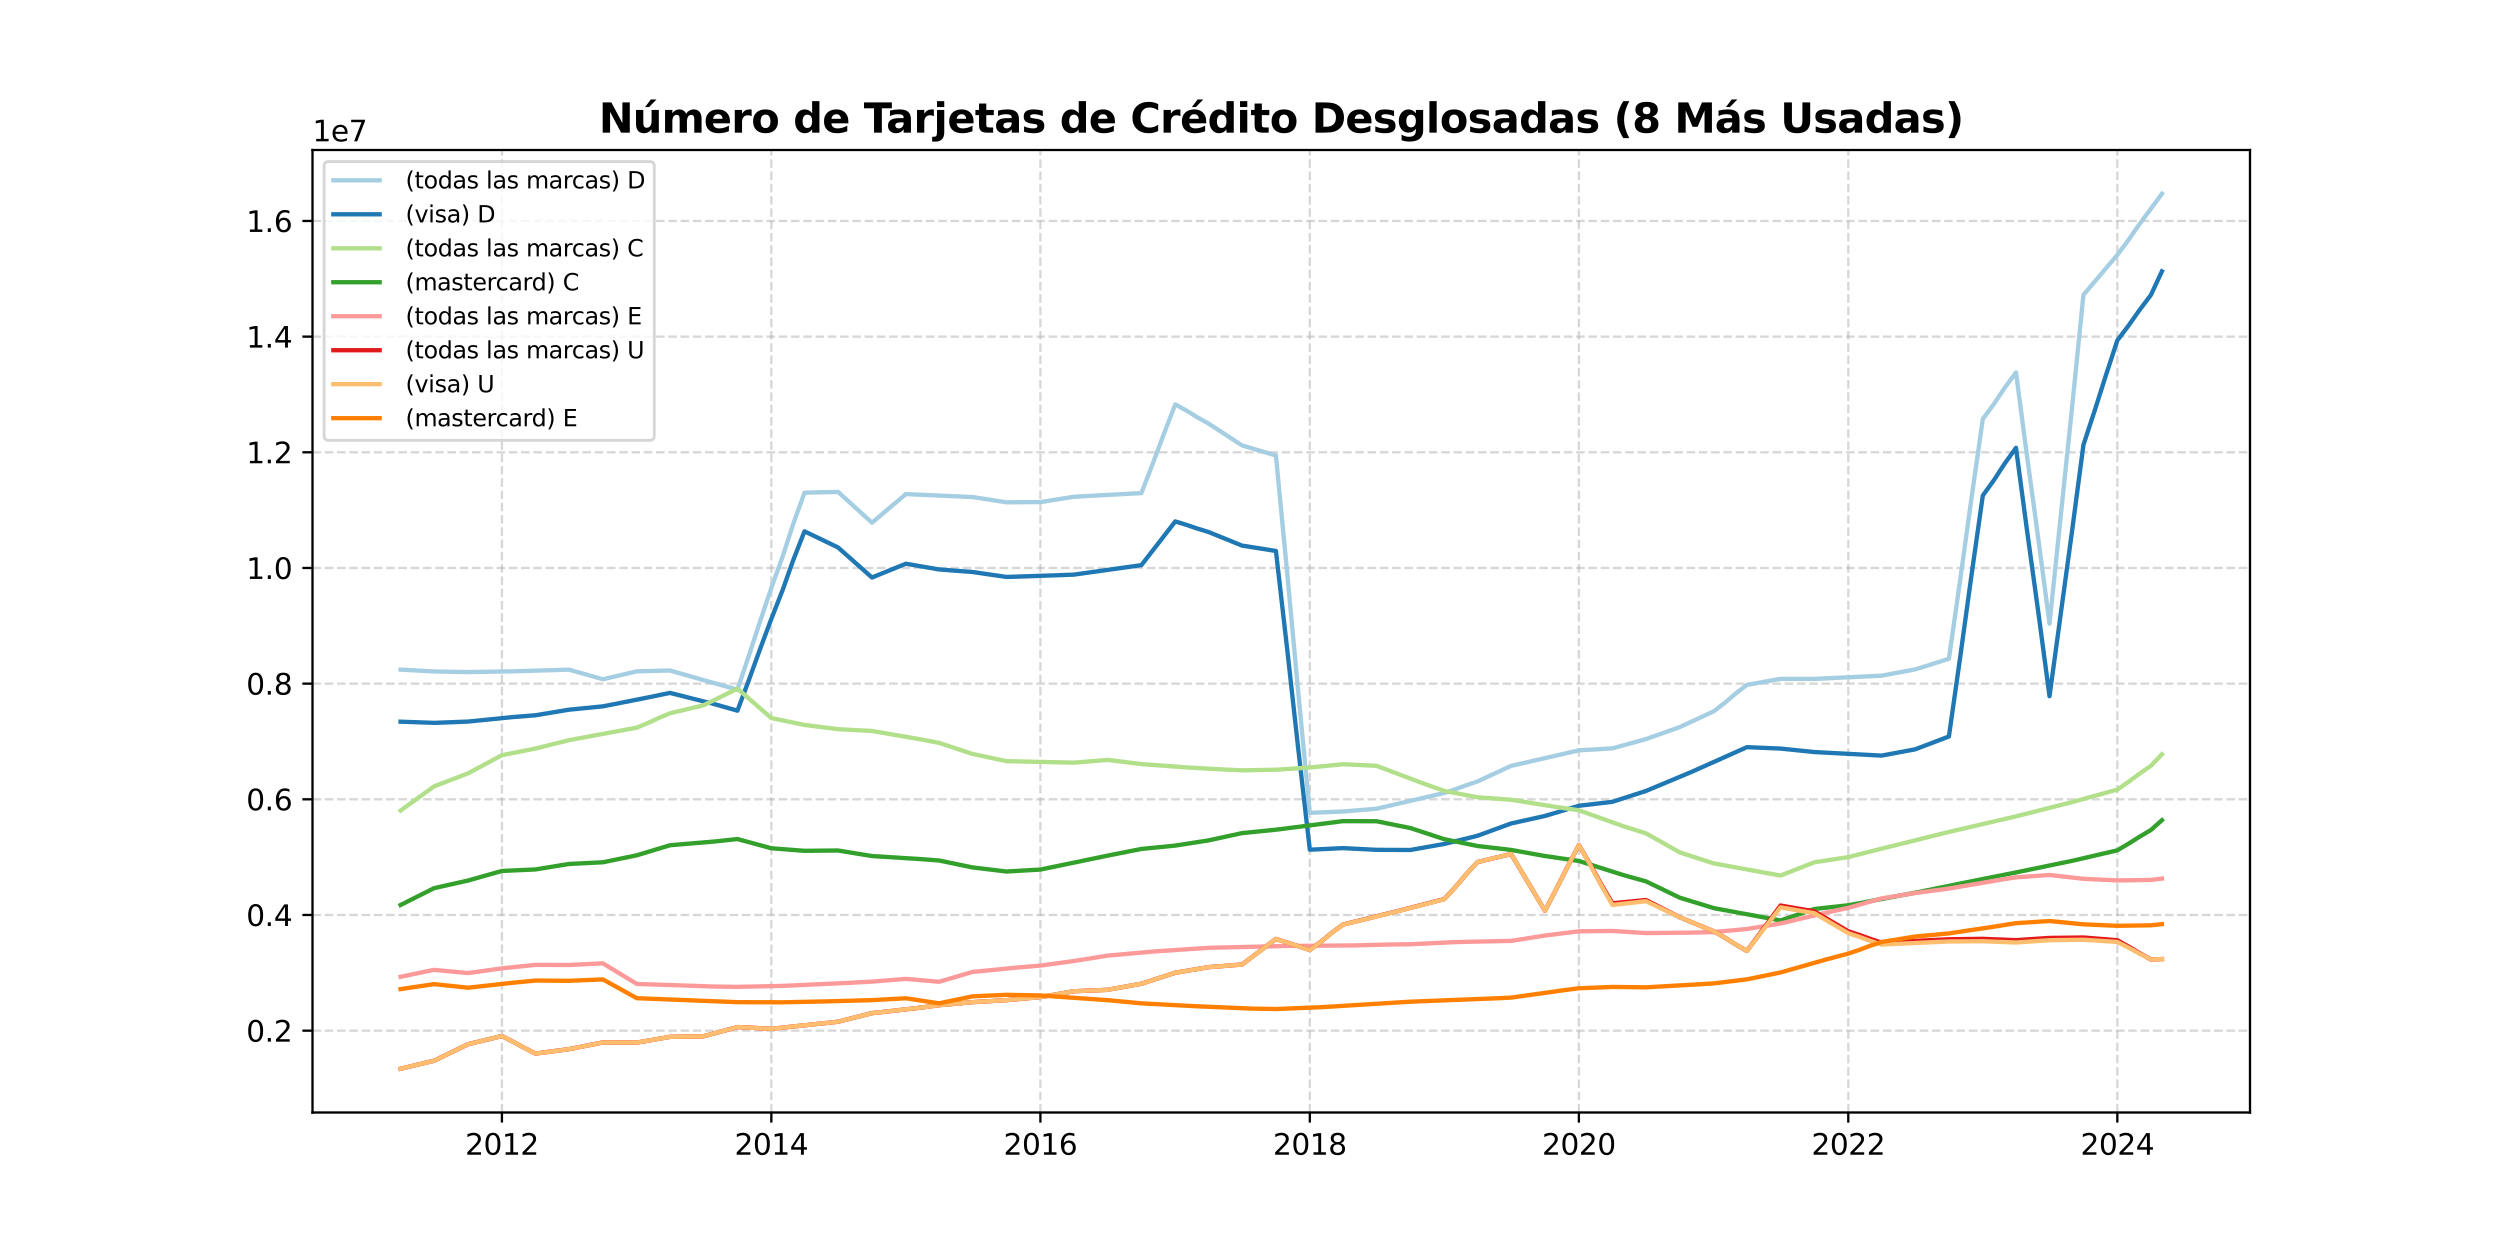 <?xml version="1.0" encoding="utf-8" standalone="no"?>
<!DOCTYPE svg PUBLIC "-//W3C//DTD SVG 1.1//EN"
  "http://www.w3.org/Graphics/SVG/1.1/DTD/svg11.dtd">
<svg xmlns:xlink="http://www.w3.org/1999/xlink" width="864pt" height="432pt" viewBox="0 0 864 432" xmlns="http://www.w3.org/2000/svg" version="1.1">
 <defs>
  <style type="text/css">*{stroke-linejoin: round; stroke-linecap: butt}</style>
 </defs>
 <g id="figure_1">
  <g id="patch_1">
   <path d="M 0 432 
L 864 432 
L 864 0 
L 0 0 
z
" style="fill: #ffffff"/>
  </g>
  <g id="axes_1">
   <g id="patch_2">
    <path d="M 108 384.48 
L 777.6 384.48 
L 777.6 51.84 
L 108 51.84 
z
" style="fill: #ffffff"/>
   </g>
   <g id="matplotlib.axis_1">
    <g id="xtick_1">
     <g id="line2d_1">
      <path d="M 173.465 384.48 
L 173.465 51.84 
" clip-path="url(#p6d1afe6e9d)" style="fill: none; stroke-dasharray: 2.96,1.28; stroke-dashoffset: 0; stroke: #b0b0b0; stroke-opacity: 0.5; stroke-width: 0.8"/>
     </g>
     <g id="line2d_2">
      <defs>
       <path id="m7bb76c8edb" d="M 0 0 
L 0 3.5 
" style="stroke: #000000; stroke-width: 0.8"/>
      </defs>
      <g>
       <use xlink:href="#m7bb76c8edb" x="173.465" y="384.48" style="stroke: #000000; stroke-width: 0.8"/>
      </g>
     </g>
     <g id="text_1">
      <!-- 2012 -->
      <g transform="translate(160.74 399.078) scale(0.1 -0.1)">
       <defs>
        <path id="DejaVuSans-32" d="M 1228 531 
L 3431 531 
L 3431 0 
L 469 0 
L 469 531 
Q 828 903 1448 1529 
Q 2069 2156 2228 2338 
Q 2531 2678 2651 2914 
Q 2772 3150 2772 3378 
Q 2772 3750 2511 3984 
Q 2250 4219 1831 4219 
Q 1534 4219 1204 4116 
Q 875 4013 500 3803 
L 500 4441 
Q 881 4594 1212 4672 
Q 1544 4750 1819 4750 
Q 2544 4750 2975 4387 
Q 3406 4025 3406 3419 
Q 3406 3131 3298 2873 
Q 3191 2616 2906 2266 
Q 2828 2175 2409 1742 
Q 1991 1309 1228 531 
z
" transform="scale(0.016)"/>
        <path id="DejaVuSans-30" d="M 2034 4250 
Q 1547 4250 1301 3770 
Q 1056 3291 1056 2328 
Q 1056 1369 1301 889 
Q 1547 409 2034 409 
Q 2525 409 2770 889 
Q 3016 1369 3016 2328 
Q 3016 3291 2770 3770 
Q 2525 4250 2034 4250 
z
M 2034 4750 
Q 2819 4750 3233 4129 
Q 3647 3509 3647 2328 
Q 3647 1150 3233 529 
Q 2819 -91 2034 -91 
Q 1250 -91 836 529 
Q 422 1150 422 2328 
Q 422 3509 836 4129 
Q 1250 4750 2034 4750 
z
" transform="scale(0.016)"/>
        <path id="DejaVuSans-31" d="M 794 531 
L 1825 531 
L 1825 4091 
L 703 3866 
L 703 4441 
L 1819 4666 
L 2450 4666 
L 2450 531 
L 3481 531 
L 3481 0 
L 794 0 
L 794 531 
z
" transform="scale(0.016)"/>
       </defs>
       <use xlink:href="#DejaVuSans-32"/>
       <use xlink:href="#DejaVuSans-30" transform="translate(63.623 0)"/>
       <use xlink:href="#DejaVuSans-31" transform="translate(127.246 0)"/>
       <use xlink:href="#DejaVuSans-32" transform="translate(190.869 0)"/>
      </g>
     </g>
    </g>
    <g id="xtick_2">
     <g id="line2d_3">
      <path d="M 266.576 384.48 
L 266.576 51.84 
" clip-path="url(#p6d1afe6e9d)" style="fill: none; stroke-dasharray: 2.96,1.28; stroke-dashoffset: 0; stroke: #b0b0b0; stroke-opacity: 0.5; stroke-width: 0.8"/>
     </g>
     <g id="line2d_4">
      <g>
       <use xlink:href="#m7bb76c8edb" x="266.576" y="384.48" style="stroke: #000000; stroke-width: 0.8"/>
      </g>
     </g>
     <g id="text_2">
      <!-- 2014 -->
      <g transform="translate(253.851 399.078) scale(0.1 -0.1)">
       <defs>
        <path id="DejaVuSans-34" d="M 2419 4116 
L 825 1625 
L 2419 1625 
L 2419 4116 
z
M 2253 4666 
L 3047 4666 
L 3047 1625 
L 3713 1625 
L 3713 1100 
L 3047 1100 
L 3047 0 
L 2419 0 
L 2419 1100 
L 313 1100 
L 313 1709 
L 2253 4666 
z
" transform="scale(0.016)"/>
       </defs>
       <use xlink:href="#DejaVuSans-32"/>
       <use xlink:href="#DejaVuSans-30" transform="translate(63.623 0)"/>
       <use xlink:href="#DejaVuSans-31" transform="translate(127.246 0)"/>
       <use xlink:href="#DejaVuSans-34" transform="translate(190.869 0)"/>
      </g>
     </g>
    </g>
    <g id="xtick_3">
     <g id="line2d_5">
      <path d="M 359.56 384.48 
L 359.56 51.84 
" clip-path="url(#p6d1afe6e9d)" style="fill: none; stroke-dasharray: 2.96,1.28; stroke-dashoffset: 0; stroke: #b0b0b0; stroke-opacity: 0.5; stroke-width: 0.8"/>
     </g>
     <g id="line2d_6">
      <g>
       <use xlink:href="#m7bb76c8edb" x="359.56" y="384.48" style="stroke: #000000; stroke-width: 0.8"/>
      </g>
     </g>
     <g id="text_3">
      <!-- 2016 -->
      <g transform="translate(346.835 399.078) scale(0.1 -0.1)">
       <defs>
        <path id="DejaVuSans-36" d="M 2113 2584 
Q 1688 2584 1439 2293 
Q 1191 2003 1191 1497 
Q 1191 994 1439 701 
Q 1688 409 2113 409 
Q 2538 409 2786 701 
Q 3034 994 3034 1497 
Q 3034 2003 2786 2293 
Q 2538 2584 2113 2584 
z
M 3366 4563 
L 3366 3988 
Q 3128 4100 2886 4159 
Q 2644 4219 2406 4219 
Q 1781 4219 1451 3797 
Q 1122 3375 1075 2522 
Q 1259 2794 1537 2939 
Q 1816 3084 2150 3084 
Q 2853 3084 3261 2657 
Q 3669 2231 3669 1497 
Q 3669 778 3244 343 
Q 2819 -91 2113 -91 
Q 1303 -91 875 529 
Q 447 1150 447 2328 
Q 447 3434 972 4092 
Q 1497 4750 2381 4750 
Q 2619 4750 2861 4703 
Q 3103 4656 3366 4563 
z
" transform="scale(0.016)"/>
       </defs>
       <use xlink:href="#DejaVuSans-32"/>
       <use xlink:href="#DejaVuSans-30" transform="translate(63.623 0)"/>
       <use xlink:href="#DejaVuSans-31" transform="translate(127.246 0)"/>
       <use xlink:href="#DejaVuSans-36" transform="translate(190.869 0)"/>
      </g>
     </g>
    </g>
    <g id="xtick_4">
     <g id="line2d_7">
      <path d="M 452.672 384.48 
L 452.672 51.84 
" clip-path="url(#p6d1afe6e9d)" style="fill: none; stroke-dasharray: 2.96,1.28; stroke-dashoffset: 0; stroke: #b0b0b0; stroke-opacity: 0.5; stroke-width: 0.8"/>
     </g>
     <g id="line2d_8">
      <g>
       <use xlink:href="#m7bb76c8edb" x="452.672" y="384.48" style="stroke: #000000; stroke-width: 0.8"/>
      </g>
     </g>
     <g id="text_4">
      <!-- 2018 -->
      <g transform="translate(439.947 399.078) scale(0.1 -0.1)">
       <defs>
        <path id="DejaVuSans-38" d="M 2034 2216 
Q 1584 2216 1326 1975 
Q 1069 1734 1069 1313 
Q 1069 891 1326 650 
Q 1584 409 2034 409 
Q 2484 409 2743 651 
Q 3003 894 3003 1313 
Q 3003 1734 2745 1975 
Q 2488 2216 2034 2216 
z
M 1403 2484 
Q 997 2584 770 2862 
Q 544 3141 544 3541 
Q 544 4100 942 4425 
Q 1341 4750 2034 4750 
Q 2731 4750 3128 4425 
Q 3525 4100 3525 3541 
Q 3525 3141 3298 2862 
Q 3072 2584 2669 2484 
Q 3125 2378 3379 2068 
Q 3634 1759 3634 1313 
Q 3634 634 3220 271 
Q 2806 -91 2034 -91 
Q 1263 -91 848 271 
Q 434 634 434 1313 
Q 434 1759 690 2068 
Q 947 2378 1403 2484 
z
M 1172 3481 
Q 1172 3119 1398 2916 
Q 1625 2713 2034 2713 
Q 2441 2713 2670 2916 
Q 2900 3119 2900 3481 
Q 2900 3844 2670 4047 
Q 2441 4250 2034 4250 
Q 1625 4250 1398 4047 
Q 1172 3844 1172 3481 
z
" transform="scale(0.016)"/>
       </defs>
       <use xlink:href="#DejaVuSans-32"/>
       <use xlink:href="#DejaVuSans-30" transform="translate(63.623 0)"/>
       <use xlink:href="#DejaVuSans-31" transform="translate(127.246 0)"/>
       <use xlink:href="#DejaVuSans-38" transform="translate(190.869 0)"/>
      </g>
     </g>
    </g>
    <g id="xtick_5">
     <g id="line2d_9">
      <path d="M 545.656 384.48 
L 545.656 51.84 
" clip-path="url(#p6d1afe6e9d)" style="fill: none; stroke-dasharray: 2.96,1.28; stroke-dashoffset: 0; stroke: #b0b0b0; stroke-opacity: 0.5; stroke-width: 0.8"/>
     </g>
     <g id="line2d_10">
      <g>
       <use xlink:href="#m7bb76c8edb" x="545.656" y="384.48" style="stroke: #000000; stroke-width: 0.8"/>
      </g>
     </g>
     <g id="text_5">
      <!-- 2020 -->
      <g transform="translate(532.931 399.078) scale(0.1 -0.1)">
       <use xlink:href="#DejaVuSans-32"/>
       <use xlink:href="#DejaVuSans-30" transform="translate(63.623 0)"/>
       <use xlink:href="#DejaVuSans-32" transform="translate(127.246 0)"/>
       <use xlink:href="#DejaVuSans-30" transform="translate(190.869 0)"/>
      </g>
     </g>
    </g>
    <g id="xtick_6">
     <g id="line2d_11">
      <path d="M 638.767 384.48 
L 638.767 51.84 
" clip-path="url(#p6d1afe6e9d)" style="fill: none; stroke-dasharray: 2.96,1.28; stroke-dashoffset: 0; stroke: #b0b0b0; stroke-opacity: 0.5; stroke-width: 0.8"/>
     </g>
     <g id="line2d_12">
      <g>
       <use xlink:href="#m7bb76c8edb" x="638.767" y="384.48" style="stroke: #000000; stroke-width: 0.8"/>
      </g>
     </g>
     <g id="text_6">
      <!-- 2022 -->
      <g transform="translate(626.042 399.078) scale(0.1 -0.1)">
       <use xlink:href="#DejaVuSans-32"/>
       <use xlink:href="#DejaVuSans-30" transform="translate(63.623 0)"/>
       <use xlink:href="#DejaVuSans-32" transform="translate(127.246 0)"/>
       <use xlink:href="#DejaVuSans-32" transform="translate(190.869 0)"/>
      </g>
     </g>
    </g>
    <g id="xtick_7">
     <g id="line2d_13">
      <path d="M 731.751 384.48 
L 731.751 51.84 
" clip-path="url(#p6d1afe6e9d)" style="fill: none; stroke-dasharray: 2.96,1.28; stroke-dashoffset: 0; stroke: #b0b0b0; stroke-opacity: 0.5; stroke-width: 0.8"/>
     </g>
     <g id="line2d_14">
      <g>
       <use xlink:href="#m7bb76c8edb" x="731.751" y="384.48" style="stroke: #000000; stroke-width: 0.8"/>
      </g>
     </g>
     <g id="text_7">
      <!-- 2024 -->
      <g transform="translate(719.026 399.078) scale(0.1 -0.1)">
       <use xlink:href="#DejaVuSans-32"/>
       <use xlink:href="#DejaVuSans-30" transform="translate(63.623 0)"/>
       <use xlink:href="#DejaVuSans-32" transform="translate(127.246 0)"/>
       <use xlink:href="#DejaVuSans-34" transform="translate(190.869 0)"/>
      </g>
     </g>
    </g>
   </g>
   <g id="matplotlib.axis_2">
    <g id="ytick_1">
     <g id="line2d_15">
      <path d="M 108 356.195 
L 777.6 356.195 
" clip-path="url(#p6d1afe6e9d)" style="fill: none; stroke-dasharray: 2.96,1.28; stroke-dashoffset: 0; stroke: #b0b0b0; stroke-opacity: 0.5; stroke-width: 0.8"/>
     </g>
     <g id="line2d_16">
      <defs>
       <path id="m2d4972b7df" d="M 0 0 
L -3.5 0 
" style="stroke: #000000; stroke-width: 0.8"/>
      </defs>
      <g>
       <use xlink:href="#m2d4972b7df" x="108" y="356.195" style="stroke: #000000; stroke-width: 0.8"/>
      </g>
     </g>
     <g id="text_8">
      <!-- 0.2 -->
      <g transform="translate(85.097 359.994) scale(0.1 -0.1)">
       <defs>
        <path id="DejaVuSans-2e" d="M 684 794 
L 1344 794 
L 1344 0 
L 684 0 
L 684 794 
z
" transform="scale(0.016)"/>
       </defs>
       <use xlink:href="#DejaVuSans-30"/>
       <use xlink:href="#DejaVuSans-2e" transform="translate(63.623 0)"/>
       <use xlink:href="#DejaVuSans-32" transform="translate(95.41 0)"/>
      </g>
     </g>
    </g>
    <g id="ytick_2">
     <g id="line2d_17">
      <path d="M 108 316.219 
L 777.6 316.219 
" clip-path="url(#p6d1afe6e9d)" style="fill: none; stroke-dasharray: 2.96,1.28; stroke-dashoffset: 0; stroke: #b0b0b0; stroke-opacity: 0.5; stroke-width: 0.8"/>
     </g>
     <g id="line2d_18">
      <g>
       <use xlink:href="#m2d4972b7df" x="108" y="316.219" style="stroke: #000000; stroke-width: 0.8"/>
      </g>
     </g>
     <g id="text_9">
      <!-- 0.4 -->
      <g transform="translate(85.097 320.018) scale(0.1 -0.1)">
       <use xlink:href="#DejaVuSans-30"/>
       <use xlink:href="#DejaVuSans-2e" transform="translate(63.623 0)"/>
       <use xlink:href="#DejaVuSans-34" transform="translate(95.41 0)"/>
      </g>
     </g>
    </g>
    <g id="ytick_3">
     <g id="line2d_19">
      <path d="M 108 276.243 
L 777.6 276.243 
" clip-path="url(#p6d1afe6e9d)" style="fill: none; stroke-dasharray: 2.96,1.28; stroke-dashoffset: 0; stroke: #b0b0b0; stroke-opacity: 0.5; stroke-width: 0.8"/>
     </g>
     <g id="line2d_20">
      <g>
       <use xlink:href="#m2d4972b7df" x="108" y="276.243" style="stroke: #000000; stroke-width: 0.8"/>
      </g>
     </g>
     <g id="text_10">
      <!-- 0.6 -->
      <g transform="translate(85.097 280.042) scale(0.1 -0.1)">
       <use xlink:href="#DejaVuSans-30"/>
       <use xlink:href="#DejaVuSans-2e" transform="translate(63.623 0)"/>
       <use xlink:href="#DejaVuSans-36" transform="translate(95.41 0)"/>
      </g>
     </g>
    </g>
    <g id="ytick_4">
     <g id="line2d_21">
      <path d="M 108 236.266 
L 777.6 236.266 
" clip-path="url(#p6d1afe6e9d)" style="fill: none; stroke-dasharray: 2.96,1.28; stroke-dashoffset: 0; stroke: #b0b0b0; stroke-opacity: 0.5; stroke-width: 0.8"/>
     </g>
     <g id="line2d_22">
      <g>
       <use xlink:href="#m2d4972b7df" x="108" y="236.266" style="stroke: #000000; stroke-width: 0.8"/>
      </g>
     </g>
     <g id="text_11">
      <!-- 0.8 -->
      <g transform="translate(85.097 240.066) scale(0.1 -0.1)">
       <use xlink:href="#DejaVuSans-30"/>
       <use xlink:href="#DejaVuSans-2e" transform="translate(63.623 0)"/>
       <use xlink:href="#DejaVuSans-38" transform="translate(95.41 0)"/>
      </g>
     </g>
    </g>
    <g id="ytick_5">
     <g id="line2d_23">
      <path d="M 108 196.29 
L 777.6 196.29 
" clip-path="url(#p6d1afe6e9d)" style="fill: none; stroke-dasharray: 2.96,1.28; stroke-dashoffset: 0; stroke: #b0b0b0; stroke-opacity: 0.5; stroke-width: 0.8"/>
     </g>
     <g id="line2d_24">
      <g>
       <use xlink:href="#m2d4972b7df" x="108" y="196.29" style="stroke: #000000; stroke-width: 0.8"/>
      </g>
     </g>
     <g id="text_12">
      <!-- 1.0 -->
      <g transform="translate(85.097 200.09) scale(0.1 -0.1)">
       <use xlink:href="#DejaVuSans-31"/>
       <use xlink:href="#DejaVuSans-2e" transform="translate(63.623 0)"/>
       <use xlink:href="#DejaVuSans-30" transform="translate(95.41 0)"/>
      </g>
     </g>
    </g>
    <g id="ytick_6">
     <g id="line2d_25">
      <path d="M 108 156.314 
L 777.6 156.314 
" clip-path="url(#p6d1afe6e9d)" style="fill: none; stroke-dasharray: 2.96,1.28; stroke-dashoffset: 0; stroke: #b0b0b0; stroke-opacity: 0.5; stroke-width: 0.8"/>
     </g>
     <g id="line2d_26">
      <g>
       <use xlink:href="#m2d4972b7df" x="108" y="156.314" style="stroke: #000000; stroke-width: 0.8"/>
      </g>
     </g>
     <g id="text_13">
      <!-- 1.2 -->
      <g transform="translate(85.097 160.114) scale(0.1 -0.1)">
       <use xlink:href="#DejaVuSans-31"/>
       <use xlink:href="#DejaVuSans-2e" transform="translate(63.623 0)"/>
       <use xlink:href="#DejaVuSans-32" transform="translate(95.41 0)"/>
      </g>
     </g>
    </g>
    <g id="ytick_7">
     <g id="line2d_27">
      <path d="M 108 116.338 
L 777.6 116.338 
" clip-path="url(#p6d1afe6e9d)" style="fill: none; stroke-dasharray: 2.96,1.28; stroke-dashoffset: 0; stroke: #b0b0b0; stroke-opacity: 0.5; stroke-width: 0.8"/>
     </g>
     <g id="line2d_28">
      <g>
       <use xlink:href="#m2d4972b7df" x="108" y="116.338" style="stroke: #000000; stroke-width: 0.8"/>
      </g>
     </g>
     <g id="text_14">
      <!-- 1.4 -->
      <g transform="translate(85.097 120.137) scale(0.1 -0.1)">
       <use xlink:href="#DejaVuSans-31"/>
       <use xlink:href="#DejaVuSans-2e" transform="translate(63.623 0)"/>
       <use xlink:href="#DejaVuSans-34" transform="translate(95.41 0)"/>
      </g>
     </g>
    </g>
    <g id="ytick_8">
     <g id="line2d_29">
      <path d="M 108 76.362 
L 777.6 76.362 
" clip-path="url(#p6d1afe6e9d)" style="fill: none; stroke-dasharray: 2.96,1.28; stroke-dashoffset: 0; stroke: #b0b0b0; stroke-opacity: 0.5; stroke-width: 0.8"/>
     </g>
     <g id="line2d_30">
      <g>
       <use xlink:href="#m2d4972b7df" x="108" y="76.362" style="stroke: #000000; stroke-width: 0.8"/>
      </g>
     </g>
     <g id="text_15">
      <!-- 1.6 -->
      <g transform="translate(85.097 80.161) scale(0.1 -0.1)">
       <use xlink:href="#DejaVuSans-31"/>
       <use xlink:href="#DejaVuSans-2e" transform="translate(63.623 0)"/>
       <use xlink:href="#DejaVuSans-36" transform="translate(95.41 0)"/>
      </g>
     </g>
    </g>
    <g id="text_16">
     <!-- 1e7 -->
     <g transform="translate(108 48.84) scale(0.1 -0.1)">
      <defs>
       <path id="DejaVuSans-65" d="M 3597 1894 
L 3597 1613 
L 953 1613 
Q 991 1019 1311 708 
Q 1631 397 2203 397 
Q 2534 397 2845 478 
Q 3156 559 3463 722 
L 3463 178 
Q 3153 47 2828 -22 
Q 2503 -91 2169 -91 
Q 1331 -91 842 396 
Q 353 884 353 1716 
Q 353 2575 817 3079 
Q 1281 3584 2069 3584 
Q 2775 3584 3186 3129 
Q 3597 2675 3597 1894 
z
M 3022 2063 
Q 3016 2534 2758 2815 
Q 2500 3097 2075 3097 
Q 1594 3097 1305 2825 
Q 1016 2553 972 2059 
L 3022 2063 
z
" transform="scale(0.016)"/>
       <path id="DejaVuSans-37" d="M 525 4666 
L 3525 4666 
L 3525 4397 
L 1831 0 
L 1172 0 
L 2766 4134 
L 525 4134 
L 525 4666 
z
" transform="scale(0.016)"/>
      </defs>
      <use xlink:href="#DejaVuSans-31"/>
      <use xlink:href="#DejaVuSans-65" transform="translate(63.623 0)"/>
      <use xlink:href="#DejaVuSans-37" transform="translate(125.146 0)"/>
     </g>
    </g>
   </g>
   <g id="line2d_31">
    <path d="M 138.436 231.42 
L 150.028 232.051 
L 161.746 232.269 
L 177.413 232.011 
L 196.647 231.43 
L 208.365 234.747 
L 220.084 232.019 
L 231.548 231.722 
L 247.088 236.164 
L 254.858 238.335 
L 258.806 226.617 
L 262.627 214.9 
L 266.576 203.182 
L 270.525 192.209 
L 274.091 181.235 
L 278.04 170.262 
L 289.631 170 
L 301.35 180.643 
L 313.068 170.76 
L 336.123 171.782 
L 347.842 173.598 
L 359.56 173.514 
L 371.151 171.676 
L 390.64 170.618 
L 394.461 170.428 
L 398.41 160.201 
L 402.231 149.974 
L 406.18 139.748 
L 410.128 141.954 
L 413.695 144.16 
L 417.643 146.367 
L 429.235 153.932 
L 440.953 157.419 
L 444.902 198.584 
L 448.723 239.75 
L 452.672 280.915 
L 464.135 280.461 
L 475.727 279.493 
L 499.164 274.039 
L 503.112 272.716 
L 506.679 271.394 
L 510.627 270.072 
L 522.219 264.687 
L 545.656 259.319 
L 557.247 258.628 
L 568.838 255.43 
L 580.557 251.266 
L 592.275 245.816 
L 596.224 242.773 
L 599.79 239.73 
L 603.739 236.686 
L 615.33 234.625 
L 627.049 234.63 
L 650.231 233.52 
L 661.822 231.37 
L 673.541 227.668 
L 677.489 200.051 
L 681.311 172.433 
L 685.259 144.815 
L 689.208 139.451 
L 692.774 134.086 
L 696.723 128.722 
L 700.544 157.663 
L 704.493 186.605 
L 708.314 215.547 
L 716.211 139.781 
L 720.033 101.898 
L 731.751 88.097 
L 735.7 82.794 
L 739.394 77.49 
L 747.164 66.96 
L 747.164 66.96 
" clip-path="url(#p6d1afe6e9d)" style="fill: none; stroke: #a6cee3; stroke-width: 1.5; stroke-linecap: square"/>
   </g>
   <g id="line2d_32">
    <path d="M 138.436 249.414 
L 150.028 249.821 
L 161.746 249.373 
L 177.413 247.801 
L 185.056 247.197 
L 196.647 245.271 
L 208.365 244.113 
L 224.033 241.021 
L 231.548 239.465 
L 247.088 243.401 
L 254.858 245.604 
L 258.806 235.029 
L 262.627 224.453 
L 266.576 213.877 
L 270.525 203.795 
L 274.091 193.713 
L 278.04 183.631 
L 289.631 189.201 
L 301.35 199.588 
L 313.068 194.822 
L 324.532 196.8 
L 336.123 197.689 
L 347.842 199.398 
L 367.203 198.742 
L 371.151 198.586 
L 390.64 195.853 
L 394.461 195.318 
L 406.18 180.204 
L 410.128 181.42 
L 413.695 182.636 
L 417.643 183.851 
L 429.235 188.56 
L 440.953 190.411 
L 444.902 224.828 
L 448.723 259.245 
L 452.672 293.662 
L 464.135 293.11 
L 475.727 293.704 
L 487.445 293.754 
L 499.164 291.664 
L 510.627 288.839 
L 522.219 284.587 
L 533.937 281.992 
L 545.656 278.477 
L 557.247 277.098 
L 568.838 273.357 
L 584.505 266.8 
L 603.739 258.217 
L 615.33 258.704 
L 627.049 259.908 
L 650.231 261.136 
L 661.822 258.987 
L 673.541 254.535 
L 677.489 226.78 
L 681.311 199.025 
L 685.259 171.269 
L 689.208 165.769 
L 692.774 160.268 
L 696.723 154.767 
L 700.544 183.382 
L 704.493 211.997 
L 708.314 240.612 
L 716.211 182.712 
L 720.033 153.761 
L 723.981 141.722 
L 727.803 129.683 
L 731.751 117.643 
L 735.7 112.413 
L 739.394 107.183 
L 743.342 101.953 
L 747.164 93.762 
L 747.164 93.762 
" clip-path="url(#p6d1afe6e9d)" style="fill: none; stroke: #1f78b4; stroke-width: 1.5; stroke-linecap: square"/>
   </g>
   <g id="line2d_33">
    <path d="M 138.436 280.141 
L 150.028 271.764 
L 161.746 267.274 
L 173.465 261 
L 185.056 258.692 
L 196.647 255.792 
L 220.084 251.473 
L 224.033 249.82 
L 227.599 248.166 
L 231.548 246.512 
L 243.139 243.733 
L 254.858 237.994 
L 266.576 248.169 
L 278.04 250.543 
L 289.631 252.007 
L 301.35 252.625 
L 317.017 255.32 
L 324.532 256.736 
L 336.123 260.573 
L 347.842 263.052 
L 371.151 263.576 
L 382.742 262.616 
L 394.461 264.07 
L 410.128 265.22 
L 421.465 265.861 
L 429.235 266.231 
L 440.953 266.017 
L 452.672 265.25 
L 464.135 264.119 
L 475.727 264.67 
L 491.394 270.579 
L 499.164 273.358 
L 510.627 275.551 
L 522.219 276.396 
L 537.886 278.907 
L 545.656 280.035 
L 561.068 285.562 
L 568.838 287.99 
L 580.557 294.601 
L 592.275 298.398 
L 615.33 302.593 
L 627.049 297.999 
L 638.767 296.209 
L 650.231 293.309 
L 673.541 287.514 
L 696.723 282.135 
L 716.211 277.18 
L 731.751 272.877 
L 735.7 270.141 
L 739.394 267.405 
L 743.342 264.669 
L 747.164 260.701 
L 747.164 260.701 
" clip-path="url(#p6d1afe6e9d)" style="fill: none; stroke: #b2df8a; stroke-width: 1.5; stroke-linecap: square"/>
   </g>
   <g id="line2d_34">
    <path d="M 138.436 312.766 
L 150.028 306.942 
L 161.746 304.318 
L 173.465 301.001 
L 185.056 300.478 
L 196.647 298.585 
L 208.365 298.005 
L 220.084 295.591 
L 231.548 292.119 
L 247.088 290.808 
L 254.858 289.978 
L 266.576 293.161 
L 278.04 294.045 
L 289.631 293.93 
L 301.35 295.855 
L 317.017 296.827 
L 324.532 297.381 
L 336.123 299.787 
L 347.842 301.195 
L 359.56 300.523 
L 382.742 295.716 
L 394.461 293.397 
L 406.18 292.233 
L 417.643 290.443 
L 429.235 287.927 
L 440.953 286.745 
L 464.135 283.787 
L 475.727 283.826 
L 487.445 286.175 
L 499.164 290.025 
L 510.627 292.376 
L 522.219 293.729 
L 533.937 295.843 
L 545.656 297.548 
L 561.068 302.432 
L 568.838 304.598 
L 580.557 310.251 
L 592.275 313.844 
L 615.33 318.122 
L 627.049 314.143 
L 638.767 312.855 
L 661.822 308.526 
L 685.259 303.784 
L 696.723 301.517 
L 716.211 297.487 
L 727.803 294.793 
L 731.751 293.873 
L 735.7 291.535 
L 739.394 289.196 
L 743.342 286.858 
L 747.164 283.453 
L 747.164 283.453 
" clip-path="url(#p6d1afe6e9d)" style="fill: none; stroke: #33a02c; stroke-width: 1.5; stroke-linecap: square"/>
   </g>
   <g id="line2d_35">
    <path d="M 138.436 337.581 
L 150.028 335.18 
L 161.746 336.295 
L 173.465 334.661 
L 185.056 333.458 
L 196.647 333.501 
L 208.365 332.933 
L 220.084 340.048 
L 247.088 340.954 
L 254.858 341.06 
L 270.525 340.718 
L 293.58 339.666 
L 301.35 339.247 
L 313.068 338.3 
L 324.532 339.301 
L 336.123 335.899 
L 351.79 334.363 
L 359.56 333.705 
L 371.151 332.125 
L 382.742 330.27 
L 398.41 328.858 
L 417.643 327.565 
L 444.902 326.916 
L 467.957 326.736 
L 479.675 326.437 
L 487.445 326.325 
L 503.112 325.582 
L 518.397 325.249 
L 522.219 325.181 
L 533.937 323.314 
L 545.656 321.871 
L 557.247 321.735 
L 568.838 322.474 
L 584.505 322.314 
L 592.275 322.126 
L 603.739 321.057 
L 615.33 319.146 
L 630.997 315.432 
L 638.767 313.749 
L 650.231 310.499 
L 661.822 308.638 
L 673.541 307.079 
L 692.774 303.816 
L 696.723 303.206 
L 708.314 302.393 
L 720.033 303.714 
L 731.751 304.277 
L 743.342 304.114 
L 747.164 303.635 
L 747.164 303.635 
" clip-path="url(#p6d1afe6e9d)" style="fill: none; stroke: #fb9a99; stroke-width: 1.5; stroke-linecap: square"/>
   </g>
   <g id="line2d_36">
    <path d="M 138.436 369.36 
L 150.028 366.575 
L 161.746 360.875 
L 173.465 358.058 
L 177.413 360.074 
L 181.107 362.089 
L 185.056 364.105 
L 196.647 362.585 
L 208.365 360.264 
L 220.084 360.314 
L 231.548 358.343 
L 243.139 358.139 
L 254.858 354.947 
L 266.576 355.558 
L 289.631 353.105 
L 301.35 350.144 
L 317.017 348.375 
L 324.532 347.398 
L 336.123 346.346 
L 347.842 345.647 
L 359.56 344.593 
L 371.151 342.563 
L 382.742 342.077 
L 394.461 339.967 
L 406.18 336.171 
L 417.643 334.247 
L 429.235 333.338 
L 440.953 324.492 
L 452.672 328.306 
L 456.62 325.377 
L 460.187 322.448 
L 464.135 319.519 
L 483.624 314.733 
L 499.164 310.703 
L 503.112 306.443 
L 506.679 302.183 
L 510.627 297.923 
L 522.219 295.15 
L 533.937 314.749 
L 537.886 307.19 
L 541.707 299.631 
L 545.656 292.072 
L 549.604 298.771 
L 553.298 305.471 
L 557.247 312.17 
L 568.838 311.039 
L 580.557 317.021 
L 592.275 321.87 
L 596.224 324.125 
L 599.79 326.38 
L 603.739 328.636 
L 615.33 312.939 
L 627.049 314.965 
L 638.767 321.855 
L 642.716 323.146 
L 646.282 324.437 
L 650.231 325.728 
L 673.541 324.607 
L 685.259 324.46 
L 696.723 324.914 
L 708.314 324.142 
L 720.033 324.002 
L 731.751 324.939 
L 735.7 327.153 
L 739.394 329.367 
L 743.342 331.581 
L 747.164 331.453 
L 747.164 331.453 
" clip-path="url(#p6d1afe6e9d)" style="fill: none; stroke: #e31a1c; stroke-width: 1.5; stroke-linecap: square"/>
   </g>
   <g id="line2d_37">
    <path d="M 138.436 369.36 
L 150.028 366.575 
L 161.746 360.875 
L 173.465 358.058 
L 177.413 360.074 
L 181.107 362.089 
L 185.056 364.105 
L 196.647 362.585 
L 208.365 360.264 
L 220.084 360.314 
L 231.548 358.343 
L 243.139 358.139 
L 254.858 354.947 
L 266.576 355.558 
L 289.631 353.105 
L 301.35 350.144 
L 317.017 348.375 
L 324.532 347.398 
L 336.123 346.346 
L 347.842 345.648 
L 359.56 344.593 
L 371.151 342.564 
L 382.742 342.078 
L 394.461 339.967 
L 406.18 336.172 
L 417.643 334.248 
L 429.235 333.34 
L 440.953 324.496 
L 452.672 328.336 
L 456.62 325.41 
L 460.187 322.483 
L 464.135 319.557 
L 483.624 314.787 
L 499.164 310.77 
L 503.112 306.488 
L 506.679 302.205 
L 510.627 297.923 
L 522.219 295.15 
L 533.937 314.749 
L 537.886 307.19 
L 541.707 299.631 
L 545.656 292.072 
L 549.604 298.966 
L 553.298 305.86 
L 557.247 312.755 
L 568.838 311.459 
L 580.557 317.021 
L 592.275 321.87 
L 596.224 324.125 
L 599.79 326.38 
L 603.739 328.636 
L 615.33 313.585 
L 627.049 315.62 
L 638.767 322.524 
L 642.716 323.832 
L 646.282 325.14 
L 650.231 326.448 
L 669.719 325.542 
L 673.541 325.379 
L 685.259 325.296 
L 696.723 325.732 
L 708.314 324.946 
L 720.033 324.771 
L 731.751 325.55 
L 735.7 327.56 
L 739.394 329.57 
L 743.342 331.581 
L 747.164 331.453 
L 747.164 331.453 
" clip-path="url(#p6d1afe6e9d)" style="fill: none; stroke: #fdbf6f; stroke-width: 1.5; stroke-linecap: square"/>
   </g>
   <g id="line2d_38">
    <path d="M 138.436 341.836 
L 150.028 340.112 
L 161.746 341.356 
L 177.413 339.618 
L 185.056 338.877 
L 196.647 338.968 
L 208.365 338.48 
L 220.084 344.974 
L 254.858 346.35 
L 270.525 346.392 
L 285.81 346.074 
L 301.35 345.643 
L 313.068 345.005 
L 324.532 346.752 
L 336.123 344.338 
L 347.842 343.813 
L 359.56 344.028 
L 382.742 345.653 
L 394.461 346.758 
L 413.695 347.774 
L 433.183 348.591 
L 440.953 348.717 
L 456.62 348.088 
L 487.445 346.18 
L 518.397 344.966 
L 522.219 344.77 
L 541.707 342.05 
L 545.656 341.547 
L 557.247 341.088 
L 568.838 341.22 
L 588.326 340.107 
L 592.275 339.862 
L 603.739 338.459 
L 615.33 336.086 
L 630.997 331.627 
L 638.767 329.558 
L 642.716 328.22 
L 646.282 326.881 
L 650.231 325.543 
L 661.822 323.669 
L 673.541 322.579 
L 689.208 320.249 
L 696.723 319.036 
L 708.314 318.307 
L 720.033 319.45 
L 731.751 319.963 
L 743.342 319.784 
L 747.164 319.388 
L 747.164 319.388 
" clip-path="url(#p6d1afe6e9d)" style="fill: none; stroke: #ff7f00; stroke-width: 1.5; stroke-linecap: square"/>
   </g>
   <g id="patch_3">
    <path d="M 108 384.48 
L 108 51.84 
" style="fill: none; stroke: #000000; stroke-width: 0.8; stroke-linejoin: miter; stroke-linecap: square"/>
   </g>
   <g id="patch_4">
    <path d="M 777.6 384.48 
L 777.6 51.84 
" style="fill: none; stroke: #000000; stroke-width: 0.8; stroke-linejoin: miter; stroke-linecap: square"/>
   </g>
   <g id="patch_5">
    <path d="M 108 384.48 
L 777.6 384.48 
" style="fill: none; stroke: #000000; stroke-width: 0.8; stroke-linejoin: miter; stroke-linecap: square"/>
   </g>
   <g id="patch_6">
    <path d="M 108 51.84 
L 777.6 51.84 
" style="fill: none; stroke: #000000; stroke-width: 0.8; stroke-linejoin: miter; stroke-linecap: square"/>
   </g>
   <g id="text_17">
    <!-- Número de Tarjetas de Crédito Desglosadas (8 Más Usadas) -->
    <g transform="translate(206.973 45.84) scale(0.14 -0.14)">
     <defs>
      <path id="DejaVuSans-Bold-4e" d="M 588 4666 
L 1931 4666 
L 3628 1466 
L 3628 4666 
L 4769 4666 
L 4769 0 
L 3425 0 
L 1728 3200 
L 1728 0 
L 588 0 
L 588 4666 
z
" transform="scale(0.016)"/>
      <path id="DejaVuSans-Bold-fa" d="M 500 1363 
L 500 3500 
L 1625 3500 
L 1625 3150 
Q 1625 2866 1622 2436 
Q 1619 2006 1619 1863 
Q 1619 1441 1641 1255 
Q 1663 1069 1716 984 
Q 1784 875 1895 815 
Q 2006 756 2150 756 
Q 2500 756 2700 1025 
Q 2900 1294 2900 1772 
L 2900 3500 
L 4019 3500 
L 4019 0 
L 2900 0 
L 2900 506 
Q 2647 200 2364 54 
Q 2081 -91 1741 -91 
Q 1134 -91 817 281 
Q 500 653 500 1363 
z
M 2778 5119 
L 3663 5119 
L 2509 3944 
L 1897 3944 
L 2778 5119 
z
" transform="scale(0.016)"/>
      <path id="DejaVuSans-Bold-6d" d="M 3781 2919 
Q 3994 3244 4286 3414 
Q 4578 3584 4928 3584 
Q 5531 3584 5847 3212 
Q 6163 2841 6163 2131 
L 6163 0 
L 5038 0 
L 5038 1825 
Q 5041 1866 5042 1909 
Q 5044 1953 5044 2034 
Q 5044 2406 4934 2573 
Q 4825 2741 4581 2741 
Q 4263 2741 4089 2478 
Q 3916 2216 3909 1719 
L 3909 0 
L 2784 0 
L 2784 1825 
Q 2784 2406 2684 2573 
Q 2584 2741 2328 2741 
Q 2006 2741 1831 2477 
Q 1656 2213 1656 1722 
L 1656 0 
L 531 0 
L 531 3500 
L 1656 3500 
L 1656 2988 
Q 1863 3284 2130 3434 
Q 2397 3584 2719 3584 
Q 3081 3584 3359 3409 
Q 3638 3234 3781 2919 
z
" transform="scale(0.016)"/>
      <path id="DejaVuSans-Bold-65" d="M 4031 1759 
L 4031 1441 
L 1416 1441 
Q 1456 1047 1700 850 
Q 1944 653 2381 653 
Q 2734 653 3104 758 
Q 3475 863 3866 1075 
L 3866 213 
Q 3469 63 3072 -14 
Q 2675 -91 2278 -91 
Q 1328 -91 801 392 
Q 275 875 275 1747 
Q 275 2603 792 3093 
Q 1309 3584 2216 3584 
Q 3041 3584 3536 3087 
Q 4031 2591 4031 1759 
z
M 2881 2131 
Q 2881 2450 2695 2645 
Q 2509 2841 2209 2841 
Q 1884 2841 1681 2658 
Q 1478 2475 1428 2131 
L 2881 2131 
z
" transform="scale(0.016)"/>
      <path id="DejaVuSans-Bold-72" d="M 3138 2547 
Q 2991 2616 2845 2648 
Q 2700 2681 2553 2681 
Q 2122 2681 1889 2404 
Q 1656 2128 1656 1613 
L 1656 0 
L 538 0 
L 538 3500 
L 1656 3500 
L 1656 2925 
Q 1872 3269 2151 3426 
Q 2431 3584 2822 3584 
Q 2878 3584 2943 3579 
Q 3009 3575 3134 3559 
L 3138 2547 
z
" transform="scale(0.016)"/>
      <path id="DejaVuSans-Bold-6f" d="M 2203 2784 
Q 1831 2784 1636 2517 
Q 1441 2250 1441 1747 
Q 1441 1244 1636 976 
Q 1831 709 2203 709 
Q 2569 709 2762 976 
Q 2956 1244 2956 1747 
Q 2956 2250 2762 2517 
Q 2569 2784 2203 2784 
z
M 2203 3584 
Q 3106 3584 3614 3096 
Q 4122 2609 4122 1747 
Q 4122 884 3614 396 
Q 3106 -91 2203 -91 
Q 1297 -91 786 396 
Q 275 884 275 1747 
Q 275 2609 786 3096 
Q 1297 3584 2203 3584 
z
" transform="scale(0.016)"/>
      <path id="DejaVuSans-Bold-20" transform="scale(0.016)"/>
      <path id="DejaVuSans-Bold-64" d="M 2919 2988 
L 2919 4863 
L 4044 4863 
L 4044 0 
L 2919 0 
L 2919 506 
Q 2688 197 2409 53 
Q 2131 -91 1766 -91 
Q 1119 -91 703 423 
Q 288 938 288 1747 
Q 288 2556 703 3070 
Q 1119 3584 1766 3584 
Q 2128 3584 2408 3439 
Q 2688 3294 2919 2988 
z
M 2181 722 
Q 2541 722 2730 984 
Q 2919 1247 2919 1747 
Q 2919 2247 2730 2509 
Q 2541 2772 2181 2772 
Q 1825 2772 1636 2509 
Q 1447 2247 1447 1747 
Q 1447 1247 1636 984 
Q 1825 722 2181 722 
z
" transform="scale(0.016)"/>
      <path id="DejaVuSans-Bold-54" d="M 31 4666 
L 4331 4666 
L 4331 3756 
L 2784 3756 
L 2784 0 
L 1581 0 
L 1581 3756 
L 31 3756 
L 31 4666 
z
" transform="scale(0.016)"/>
      <path id="DejaVuSans-Bold-61" d="M 2106 1575 
Q 1756 1575 1579 1456 
Q 1403 1338 1403 1106 
Q 1403 894 1545 773 
Q 1688 653 1941 653 
Q 2256 653 2472 879 
Q 2688 1106 2688 1447 
L 2688 1575 
L 2106 1575 
z
M 3816 1997 
L 3816 0 
L 2688 0 
L 2688 519 
Q 2463 200 2181 54 
Q 1900 -91 1497 -91 
Q 953 -91 614 226 
Q 275 544 275 1050 
Q 275 1666 698 1953 
Q 1122 2241 2028 2241 
L 2688 2241 
L 2688 2328 
Q 2688 2594 2478 2717 
Q 2269 2841 1825 2841 
Q 1466 2841 1156 2769 
Q 847 2697 581 2553 
L 581 3406 
Q 941 3494 1303 3539 
Q 1666 3584 2028 3584 
Q 2975 3584 3395 3211 
Q 3816 2838 3816 1997 
z
" transform="scale(0.016)"/>
      <path id="DejaVuSans-Bold-6a" d="M 538 3500 
L 1656 3500 
L 1656 63 
Q 1656 -641 1318 -1011 
Q 981 -1381 341 -1381 
L -213 -1381 
L -213 -647 
L -19 -647 
Q 300 -647 419 -503 
Q 538 -359 538 63 
L 538 3500 
z
M 538 4863 
L 1656 4863 
L 1656 3950 
L 538 3950 
L 538 4863 
z
" transform="scale(0.016)"/>
      <path id="DejaVuSans-Bold-74" d="M 1759 4494 
L 1759 3500 
L 2913 3500 
L 2913 2700 
L 1759 2700 
L 1759 1216 
Q 1759 972 1856 886 
Q 1953 800 2241 800 
L 2816 800 
L 2816 0 
L 1856 0 
Q 1194 0 917 276 
Q 641 553 641 1216 
L 641 2700 
L 84 2700 
L 84 3500 
L 641 3500 
L 641 4494 
L 1759 4494 
z
" transform="scale(0.016)"/>
      <path id="DejaVuSans-Bold-73" d="M 3272 3391 
L 3272 2541 
Q 2913 2691 2578 2766 
Q 2244 2841 1947 2841 
Q 1628 2841 1473 2761 
Q 1319 2681 1319 2516 
Q 1319 2381 1436 2309 
Q 1553 2238 1856 2203 
L 2053 2175 
Q 2913 2066 3209 1816 
Q 3506 1566 3506 1031 
Q 3506 472 3093 190 
Q 2681 -91 1863 -91 
Q 1516 -91 1145 -36 
Q 775 19 384 128 
L 384 978 
Q 719 816 1070 734 
Q 1422 653 1784 653 
Q 2113 653 2278 743 
Q 2444 834 2444 1013 
Q 2444 1163 2330 1236 
Q 2216 1309 1875 1350 
L 1678 1375 
Q 931 1469 631 1722 
Q 331 1975 331 2491 
Q 331 3047 712 3315 
Q 1094 3584 1881 3584 
Q 2191 3584 2531 3537 
Q 2872 3491 3272 3391 
z
" transform="scale(0.016)"/>
      <path id="DejaVuSans-Bold-43" d="M 4288 256 
Q 3956 84 3597 -3 
Q 3238 -91 2847 -91 
Q 1681 -91 1000 561 
Q 319 1213 319 2328 
Q 319 3447 1000 4098 
Q 1681 4750 2847 4750 
Q 3238 4750 3597 4662 
Q 3956 4575 4288 4403 
L 4288 3438 
Q 3953 3666 3628 3772 
Q 3303 3878 2944 3878 
Q 2300 3878 1931 3465 
Q 1563 3053 1563 2328 
Q 1563 1606 1931 1193 
Q 2300 781 2944 781 
Q 3303 781 3628 887 
Q 3953 994 4288 1222 
L 4288 256 
z
" transform="scale(0.016)"/>
      <path id="DejaVuSans-Bold-e9" d="M 4031 1759 
L 4031 1441 
L 1416 1441 
Q 1456 1047 1700 850 
Q 1944 653 2381 653 
Q 2734 653 3104 758 
Q 3475 863 3866 1075 
L 3866 213 
Q 3469 63 3072 -14 
Q 2675 -91 2278 -91 
Q 1328 -91 801 392 
Q 275 875 275 1747 
Q 275 2603 792 3093 
Q 1309 3584 2216 3584 
Q 3041 3584 3536 3087 
Q 4031 2591 4031 1759 
z
M 2881 2131 
Q 2881 2450 2695 2645 
Q 2509 2841 2209 2841 
Q 1884 2841 1681 2658 
Q 1478 2475 1428 2131 
L 2881 2131 
z
M 2700 5119 
L 3584 5119 
L 2431 3944 
L 1819 3944 
L 2700 5119 
z
" transform="scale(0.016)"/>
      <path id="DejaVuSans-Bold-69" d="M 538 3500 
L 1656 3500 
L 1656 0 
L 538 0 
L 538 3500 
z
M 538 4863 
L 1656 4863 
L 1656 3950 
L 538 3950 
L 538 4863 
z
" transform="scale(0.016)"/>
      <path id="DejaVuSans-Bold-44" d="M 1791 3756 
L 1791 909 
L 2222 909 
Q 2959 909 3348 1275 
Q 3738 1641 3738 2338 
Q 3738 3031 3350 3393 
Q 2963 3756 2222 3756 
L 1791 3756 
z
M 588 4666 
L 1856 4666 
Q 2919 4666 3439 4514 
Q 3959 4363 4331 4000 
Q 4659 3684 4818 3271 
Q 4978 2859 4978 2338 
Q 4978 1809 4818 1395 
Q 4659 981 4331 666 
Q 3956 303 3431 151 
Q 2906 0 1856 0 
L 588 0 
L 588 4666 
z
" transform="scale(0.016)"/>
      <path id="DejaVuSans-Bold-67" d="M 2919 594 
Q 2688 288 2409 144 
Q 2131 0 1766 0 
Q 1125 0 706 504 
Q 288 1009 288 1791 
Q 288 2575 706 3076 
Q 1125 3578 1766 3578 
Q 2131 3578 2409 3434 
Q 2688 3291 2919 2981 
L 2919 3500 
L 4044 3500 
L 4044 353 
Q 4044 -491 3511 -936 
Q 2978 -1381 1966 -1381 
Q 1638 -1381 1331 -1331 
Q 1025 -1281 716 -1178 
L 716 -306 
Q 1009 -475 1290 -558 
Q 1572 -641 1856 -641 
Q 2406 -641 2662 -400 
Q 2919 -159 2919 353 
L 2919 594 
z
M 2181 2772 
Q 1834 2772 1640 2515 
Q 1447 2259 1447 1791 
Q 1447 1309 1634 1061 
Q 1822 813 2181 813 
Q 2531 813 2725 1069 
Q 2919 1325 2919 1791 
Q 2919 2259 2725 2515 
Q 2531 2772 2181 2772 
z
" transform="scale(0.016)"/>
      <path id="DejaVuSans-Bold-6c" d="M 538 4863 
L 1656 4863 
L 1656 0 
L 538 0 
L 538 4863 
z
" transform="scale(0.016)"/>
      <path id="DejaVuSans-Bold-28" d="M 2413 -844 
L 1484 -844 
Q 1006 -72 778 623 
Q 550 1319 550 2003 
Q 550 2688 779 3389 
Q 1009 4091 1484 4856 
L 2413 4856 
Q 2013 4116 1813 3408 
Q 1613 2700 1613 2009 
Q 1613 1319 1811 609 
Q 2009 -100 2413 -844 
z
" transform="scale(0.016)"/>
      <path id="DejaVuSans-Bold-38" d="M 2228 2088 
Q 1891 2088 1709 1903 
Q 1528 1719 1528 1375 
Q 1528 1031 1709 848 
Q 1891 666 2228 666 
Q 2563 666 2741 848 
Q 2919 1031 2919 1375 
Q 2919 1722 2741 1905 
Q 2563 2088 2228 2088 
z
M 1350 2484 
Q 925 2613 709 2878 
Q 494 3144 494 3541 
Q 494 4131 934 4440 
Q 1375 4750 2228 4750 
Q 3075 4750 3515 4442 
Q 3956 4134 3956 3541 
Q 3956 3144 3739 2878 
Q 3522 2613 3097 2484 
Q 3572 2353 3814 2058 
Q 4056 1763 4056 1313 
Q 4056 619 3595 264 
Q 3134 -91 2228 -91 
Q 1319 -91 855 264 
Q 391 619 391 1313 
Q 391 1763 633 2058 
Q 875 2353 1350 2484 
z
M 1631 3419 
Q 1631 3141 1786 2991 
Q 1941 2841 2228 2841 
Q 2509 2841 2662 2991 
Q 2816 3141 2816 3419 
Q 2816 3697 2662 3845 
Q 2509 3994 2228 3994 
Q 1941 3994 1786 3844 
Q 1631 3694 1631 3419 
z
" transform="scale(0.016)"/>
      <path id="DejaVuSans-Bold-4d" d="M 588 4666 
L 2119 4666 
L 3181 2169 
L 4250 4666 
L 5778 4666 
L 5778 0 
L 4641 0 
L 4641 3413 
L 3566 897 
L 2803 897 
L 1728 3413 
L 1728 0 
L 588 0 
L 588 4666 
z
" transform="scale(0.016)"/>
      <path id="DejaVuSans-Bold-e1" d="M 2106 1575 
Q 1756 1575 1579 1456 
Q 1403 1338 1403 1106 
Q 1403 894 1545 773 
Q 1688 653 1941 653 
Q 2256 653 2472 879 
Q 2688 1106 2688 1447 
L 2688 1575 
L 2106 1575 
z
M 3816 1997 
L 3816 0 
L 2688 0 
L 2688 519 
Q 2463 200 2181 54 
Q 1900 -91 1497 -91 
Q 953 -91 614 226 
Q 275 544 275 1050 
Q 275 1666 698 1953 
Q 1122 2241 2028 2241 
L 2688 2241 
L 2688 2328 
Q 2688 2594 2478 2717 
Q 2269 2841 1825 2841 
Q 1466 2841 1156 2769 
Q 847 2697 581 2553 
L 581 3406 
Q 941 3494 1303 3539 
Q 1666 3584 2028 3584 
Q 2975 3584 3395 3211 
Q 3816 2838 3816 1997 
z
M 2603 5119 
L 3488 5119 
L 2334 3944 
L 1722 3944 
L 2603 5119 
z
" transform="scale(0.016)"/>
      <path id="DejaVuSans-Bold-55" d="M 588 4666 
L 1791 4666 
L 1791 1869 
Q 1791 1291 1980 1042 
Q 2169 794 2597 794 
Q 3028 794 3217 1042 
Q 3406 1291 3406 1869 
L 3406 4666 
L 4609 4666 
L 4609 1869 
Q 4609 878 4112 393 
Q 3616 -91 2597 -91 
Q 1581 -91 1084 393 
Q 588 878 588 1869 
L 588 4666 
z
" transform="scale(0.016)"/>
      <path id="DejaVuSans-Bold-29" d="M 513 -844 
Q 913 -100 1113 609 
Q 1313 1319 1313 2009 
Q 1313 2700 1113 3408 
Q 913 4116 513 4856 
L 1441 4856 
Q 1916 4091 2145 3389 
Q 2375 2688 2375 2003 
Q 2375 1319 2147 623 
Q 1919 -72 1441 -844 
L 513 -844 
z
" transform="scale(0.016)"/>
     </defs>
     <use xlink:href="#DejaVuSans-Bold-4e"/>
     <use xlink:href="#DejaVuSans-Bold-fa" transform="translate(83.691 0)"/>
     <use xlink:href="#DejaVuSans-Bold-6d" transform="translate(154.883 0)"/>
     <use xlink:href="#DejaVuSans-Bold-65" transform="translate(259.082 0)"/>
     <use xlink:href="#DejaVuSans-Bold-72" transform="translate(326.904 0)"/>
     <use xlink:href="#DejaVuSans-Bold-6f" transform="translate(376.221 0)"/>
     <use xlink:href="#DejaVuSans-Bold-20" transform="translate(444.922 0)"/>
     <use xlink:href="#DejaVuSans-Bold-64" transform="translate(479.736 0)"/>
     <use xlink:href="#DejaVuSans-Bold-65" transform="translate(551.318 0)"/>
     <use xlink:href="#DejaVuSans-Bold-20" transform="translate(619.141 0)"/>
     <use xlink:href="#DejaVuSans-Bold-54" transform="translate(653.955 0)"/>
     <use xlink:href="#DejaVuSans-Bold-61" transform="translate(709.293 0)"/>
     <use xlink:href="#DejaVuSans-Bold-72" transform="translate(776.773 0)"/>
     <use xlink:href="#DejaVuSans-Bold-6a" transform="translate(826.09 0)"/>
     <use xlink:href="#DejaVuSans-Bold-65" transform="translate(860.367 0)"/>
     <use xlink:href="#DejaVuSans-Bold-74" transform="translate(928.189 0)"/>
     <use xlink:href="#DejaVuSans-Bold-61" transform="translate(975.992 0)"/>
     <use xlink:href="#DejaVuSans-Bold-73" transform="translate(1043.473 0)"/>
     <use xlink:href="#DejaVuSans-Bold-20" transform="translate(1102.994 0)"/>
     <use xlink:href="#DejaVuSans-Bold-64" transform="translate(1137.809 0)"/>
     <use xlink:href="#DejaVuSans-Bold-65" transform="translate(1209.391 0)"/>
     <use xlink:href="#DejaVuSans-Bold-20" transform="translate(1277.213 0)"/>
     <use xlink:href="#DejaVuSans-Bold-43" transform="translate(1312.027 0)"/>
     <use xlink:href="#DejaVuSans-Bold-72" transform="translate(1385.416 0)"/>
     <use xlink:href="#DejaVuSans-Bold-e9" transform="translate(1434.732 0)"/>
     <use xlink:href="#DejaVuSans-Bold-64" transform="translate(1502.555 0)"/>
     <use xlink:href="#DejaVuSans-Bold-69" transform="translate(1574.137 0)"/>
     <use xlink:href="#DejaVuSans-Bold-74" transform="translate(1608.414 0)"/>
     <use xlink:href="#DejaVuSans-Bold-6f" transform="translate(1656.217 0)"/>
     <use xlink:href="#DejaVuSans-Bold-20" transform="translate(1724.918 0)"/>
     <use xlink:href="#DejaVuSans-Bold-44" transform="translate(1759.732 0)"/>
     <use xlink:href="#DejaVuSans-Bold-65" transform="translate(1842.74 0)"/>
     <use xlink:href="#DejaVuSans-Bold-73" transform="translate(1910.562 0)"/>
     <use xlink:href="#DejaVuSans-Bold-67" transform="translate(1970.084 0)"/>
     <use xlink:href="#DejaVuSans-Bold-6c" transform="translate(2041.666 0)"/>
     <use xlink:href="#DejaVuSans-Bold-6f" transform="translate(2075.943 0)"/>
     <use xlink:href="#DejaVuSans-Bold-73" transform="translate(2144.645 0)"/>
     <use xlink:href="#DejaVuSans-Bold-61" transform="translate(2204.166 0)"/>
     <use xlink:href="#DejaVuSans-Bold-64" transform="translate(2271.646 0)"/>
     <use xlink:href="#DejaVuSans-Bold-61" transform="translate(2343.229 0)"/>
     <use xlink:href="#DejaVuSans-Bold-73" transform="translate(2410.709 0)"/>
     <use xlink:href="#DejaVuSans-Bold-20" transform="translate(2470.23 0)"/>
     <use xlink:href="#DejaVuSans-Bold-28" transform="translate(2505.045 0)"/>
     <use xlink:href="#DejaVuSans-Bold-38" transform="translate(2550.748 0)"/>
     <use xlink:href="#DejaVuSans-Bold-20" transform="translate(2620.328 0)"/>
     <use xlink:href="#DejaVuSans-Bold-4d" transform="translate(2655.143 0)"/>
     <use xlink:href="#DejaVuSans-Bold-e1" transform="translate(2754.654 0)"/>
     <use xlink:href="#DejaVuSans-Bold-73" transform="translate(2822.135 0)"/>
     <use xlink:href="#DejaVuSans-Bold-20" transform="translate(2881.656 0)"/>
     <use xlink:href="#DejaVuSans-Bold-55" transform="translate(2916.471 0)"/>
     <use xlink:href="#DejaVuSans-Bold-73" transform="translate(2997.672 0)"/>
     <use xlink:href="#DejaVuSans-Bold-61" transform="translate(3057.193 0)"/>
     <use xlink:href="#DejaVuSans-Bold-64" transform="translate(3124.674 0)"/>
     <use xlink:href="#DejaVuSans-Bold-61" transform="translate(3196.256 0)"/>
     <use xlink:href="#DejaVuSans-Bold-73" transform="translate(3263.736 0)"/>
     <use xlink:href="#DejaVuSans-Bold-29" transform="translate(3323.258 0)"/>
    </g>
   </g>
   <g id="legend_1">
    <g id="patch_7">
     <path d="M 113.6 152.18 
L 224.518 152.18 
Q 226.118 152.18 226.118 150.58 
L 226.118 57.44 
Q 226.118 55.84 224.518 55.84 
L 113.6 55.84 
Q 112 55.84 112 57.44 
L 112 150.58 
Q 112 152.18 113.6 152.18 
z
" style="fill: #ffffff; opacity: 0.8; stroke: #cccccc; stroke-linejoin: miter"/>
    </g>
    <g id="line2d_39">
     <path d="M 115.2 62.319 
L 123.2 62.319 
L 131.2 62.319 
" style="fill: none; stroke: #a6cee3; stroke-width: 1.5; stroke-linecap: square"/>
    </g>
    <g id="text_18">
     <!--  (todas las marcas) D -->
     <g transform="translate(137.6 65.119) scale(0.08 -0.08)">
      <defs>
       <path id="DejaVuSans-20" transform="scale(0.016)"/>
       <path id="DejaVuSans-28" d="M 1984 4856 
Q 1566 4138 1362 3434 
Q 1159 2731 1159 2009 
Q 1159 1288 1364 580 
Q 1569 -128 1984 -844 
L 1484 -844 
Q 1016 -109 783 600 
Q 550 1309 550 2009 
Q 550 2706 781 3412 
Q 1013 4119 1484 4856 
L 1984 4856 
z
" transform="scale(0.016)"/>
       <path id="DejaVuSans-74" d="M 1172 4494 
L 1172 3500 
L 2356 3500 
L 2356 3053 
L 1172 3053 
L 1172 1153 
Q 1172 725 1289 603 
Q 1406 481 1766 481 
L 2356 481 
L 2356 0 
L 1766 0 
Q 1100 0 847 248 
Q 594 497 594 1153 
L 594 3053 
L 172 3053 
L 172 3500 
L 594 3500 
L 594 4494 
L 1172 4494 
z
" transform="scale(0.016)"/>
       <path id="DejaVuSans-6f" d="M 1959 3097 
Q 1497 3097 1228 2736 
Q 959 2375 959 1747 
Q 959 1119 1226 758 
Q 1494 397 1959 397 
Q 2419 397 2687 759 
Q 2956 1122 2956 1747 
Q 2956 2369 2687 2733 
Q 2419 3097 1959 3097 
z
M 1959 3584 
Q 2709 3584 3137 3096 
Q 3566 2609 3566 1747 
Q 3566 888 3137 398 
Q 2709 -91 1959 -91 
Q 1206 -91 779 398 
Q 353 888 353 1747 
Q 353 2609 779 3096 
Q 1206 3584 1959 3584 
z
" transform="scale(0.016)"/>
       <path id="DejaVuSans-64" d="M 2906 2969 
L 2906 4863 
L 3481 4863 
L 3481 0 
L 2906 0 
L 2906 525 
Q 2725 213 2448 61 
Q 2172 -91 1784 -91 
Q 1150 -91 751 415 
Q 353 922 353 1747 
Q 353 2572 751 3078 
Q 1150 3584 1784 3584 
Q 2172 3584 2448 3432 
Q 2725 3281 2906 2969 
z
M 947 1747 
Q 947 1113 1208 752 
Q 1469 391 1925 391 
Q 2381 391 2643 752 
Q 2906 1113 2906 1747 
Q 2906 2381 2643 2742 
Q 2381 3103 1925 3103 
Q 1469 3103 1208 2742 
Q 947 2381 947 1747 
z
" transform="scale(0.016)"/>
       <path id="DejaVuSans-61" d="M 2194 1759 
Q 1497 1759 1228 1600 
Q 959 1441 959 1056 
Q 959 750 1161 570 
Q 1363 391 1709 391 
Q 2188 391 2477 730 
Q 2766 1069 2766 1631 
L 2766 1759 
L 2194 1759 
z
M 3341 1997 
L 3341 0 
L 2766 0 
L 2766 531 
Q 2569 213 2275 61 
Q 1981 -91 1556 -91 
Q 1019 -91 701 211 
Q 384 513 384 1019 
Q 384 1609 779 1909 
Q 1175 2209 1959 2209 
L 2766 2209 
L 2766 2266 
Q 2766 2663 2505 2880 
Q 2244 3097 1772 3097 
Q 1472 3097 1187 3025 
Q 903 2953 641 2809 
L 641 3341 
Q 956 3463 1253 3523 
Q 1550 3584 1831 3584 
Q 2591 3584 2966 3190 
Q 3341 2797 3341 1997 
z
" transform="scale(0.016)"/>
       <path id="DejaVuSans-73" d="M 2834 3397 
L 2834 2853 
Q 2591 2978 2328 3040 
Q 2066 3103 1784 3103 
Q 1356 3103 1142 2972 
Q 928 2841 928 2578 
Q 928 2378 1081 2264 
Q 1234 2150 1697 2047 
L 1894 2003 
Q 2506 1872 2764 1633 
Q 3022 1394 3022 966 
Q 3022 478 2636 193 
Q 2250 -91 1575 -91 
Q 1294 -91 989 -36 
Q 684 19 347 128 
L 347 722 
Q 666 556 975 473 
Q 1284 391 1588 391 
Q 1994 391 2212 530 
Q 2431 669 2431 922 
Q 2431 1156 2273 1281 
Q 2116 1406 1581 1522 
L 1381 1569 
Q 847 1681 609 1914 
Q 372 2147 372 2553 
Q 372 3047 722 3315 
Q 1072 3584 1716 3584 
Q 2034 3584 2315 3537 
Q 2597 3491 2834 3397 
z
" transform="scale(0.016)"/>
       <path id="DejaVuSans-6c" d="M 603 4863 
L 1178 4863 
L 1178 0 
L 603 0 
L 603 4863 
z
" transform="scale(0.016)"/>
       <path id="DejaVuSans-6d" d="M 3328 2828 
Q 3544 3216 3844 3400 
Q 4144 3584 4550 3584 
Q 5097 3584 5394 3201 
Q 5691 2819 5691 2113 
L 5691 0 
L 5113 0 
L 5113 2094 
Q 5113 2597 4934 2840 
Q 4756 3084 4391 3084 
Q 3944 3084 3684 2787 
Q 3425 2491 3425 1978 
L 3425 0 
L 2847 0 
L 2847 2094 
Q 2847 2600 2669 2842 
Q 2491 3084 2119 3084 
Q 1678 3084 1418 2786 
Q 1159 2488 1159 1978 
L 1159 0 
L 581 0 
L 581 3500 
L 1159 3500 
L 1159 2956 
Q 1356 3278 1631 3431 
Q 1906 3584 2284 3584 
Q 2666 3584 2933 3390 
Q 3200 3197 3328 2828 
z
" transform="scale(0.016)"/>
       <path id="DejaVuSans-72" d="M 2631 2963 
Q 2534 3019 2420 3045 
Q 2306 3072 2169 3072 
Q 1681 3072 1420 2755 
Q 1159 2438 1159 1844 
L 1159 0 
L 581 0 
L 581 3500 
L 1159 3500 
L 1159 2956 
Q 1341 3275 1631 3429 
Q 1922 3584 2338 3584 
Q 2397 3584 2469 3576 
Q 2541 3569 2628 3553 
L 2631 2963 
z
" transform="scale(0.016)"/>
       <path id="DejaVuSans-63" d="M 3122 3366 
L 3122 2828 
Q 2878 2963 2633 3030 
Q 2388 3097 2138 3097 
Q 1578 3097 1268 2742 
Q 959 2388 959 1747 
Q 959 1106 1268 751 
Q 1578 397 2138 397 
Q 2388 397 2633 464 
Q 2878 531 3122 666 
L 3122 134 
Q 2881 22 2623 -34 
Q 2366 -91 2075 -91 
Q 1284 -91 818 406 
Q 353 903 353 1747 
Q 353 2603 823 3093 
Q 1294 3584 2113 3584 
Q 2378 3584 2631 3529 
Q 2884 3475 3122 3366 
z
" transform="scale(0.016)"/>
       <path id="DejaVuSans-29" d="M 513 4856 
L 1013 4856 
Q 1481 4119 1714 3412 
Q 1947 2706 1947 2009 
Q 1947 1309 1714 600 
Q 1481 -109 1013 -844 
L 513 -844 
Q 928 -128 1133 580 
Q 1338 1288 1338 2009 
Q 1338 2731 1133 3434 
Q 928 4138 513 4856 
z
" transform="scale(0.016)"/>
       <path id="DejaVuSans-44" d="M 1259 4147 
L 1259 519 
L 2022 519 
Q 2988 519 3436 956 
Q 3884 1394 3884 2338 
Q 3884 3275 3436 3711 
Q 2988 4147 2022 4147 
L 1259 4147 
z
M 628 4666 
L 1925 4666 
Q 3281 4666 3915 4102 
Q 4550 3538 4550 2338 
Q 4550 1131 3912 565 
Q 3275 0 1925 0 
L 628 0 
L 628 4666 
z
" transform="scale(0.016)"/>
      </defs>
      <use xlink:href="#DejaVuSans-20"/>
      <use xlink:href="#DejaVuSans-28" transform="translate(31.787 0)"/>
      <use xlink:href="#DejaVuSans-74" transform="translate(70.801 0)"/>
      <use xlink:href="#DejaVuSans-6f" transform="translate(110.01 0)"/>
      <use xlink:href="#DejaVuSans-64" transform="translate(171.191 0)"/>
      <use xlink:href="#DejaVuSans-61" transform="translate(234.668 0)"/>
      <use xlink:href="#DejaVuSans-73" transform="translate(295.947 0)"/>
      <use xlink:href="#DejaVuSans-20" transform="translate(348.047 0)"/>
      <use xlink:href="#DejaVuSans-6c" transform="translate(379.834 0)"/>
      <use xlink:href="#DejaVuSans-61" transform="translate(407.617 0)"/>
      <use xlink:href="#DejaVuSans-73" transform="translate(468.896 0)"/>
      <use xlink:href="#DejaVuSans-20" transform="translate(520.996 0)"/>
      <use xlink:href="#DejaVuSans-6d" transform="translate(552.783 0)"/>
      <use xlink:href="#DejaVuSans-61" transform="translate(650.195 0)"/>
      <use xlink:href="#DejaVuSans-72" transform="translate(711.475 0)"/>
      <use xlink:href="#DejaVuSans-63" transform="translate(750.338 0)"/>
      <use xlink:href="#DejaVuSans-61" transform="translate(805.318 0)"/>
      <use xlink:href="#DejaVuSans-73" transform="translate(866.598 0)"/>
      <use xlink:href="#DejaVuSans-29" transform="translate(918.697 0)"/>
      <use xlink:href="#DejaVuSans-20" transform="translate(957.711 0)"/>
      <use xlink:href="#DejaVuSans-44" transform="translate(989.498 0)"/>
     </g>
    </g>
    <g id="line2d_40">
     <path d="M 115.2 74.061 
L 123.2 74.061 
L 131.2 74.061 
" style="fill: none; stroke: #1f78b4; stroke-width: 1.5; stroke-linecap: square"/>
    </g>
    <g id="text_19">
     <!--  (visa) D -->
     <g transform="translate(137.6 76.861) scale(0.08 -0.08)">
      <defs>
       <path id="DejaVuSans-76" d="M 191 3500 
L 800 3500 
L 1894 563 
L 2988 3500 
L 3597 3500 
L 2284 0 
L 1503 0 
L 191 3500 
z
" transform="scale(0.016)"/>
       <path id="DejaVuSans-69" d="M 603 3500 
L 1178 3500 
L 1178 0 
L 603 0 
L 603 3500 
z
M 603 4863 
L 1178 4863 
L 1178 4134 
L 603 4134 
L 603 4863 
z
" transform="scale(0.016)"/>
      </defs>
      <use xlink:href="#DejaVuSans-20"/>
      <use xlink:href="#DejaVuSans-28" transform="translate(31.787 0)"/>
      <use xlink:href="#DejaVuSans-76" transform="translate(70.801 0)"/>
      <use xlink:href="#DejaVuSans-69" transform="translate(129.98 0)"/>
      <use xlink:href="#DejaVuSans-73" transform="translate(157.764 0)"/>
      <use xlink:href="#DejaVuSans-61" transform="translate(209.863 0)"/>
      <use xlink:href="#DejaVuSans-29" transform="translate(271.143 0)"/>
      <use xlink:href="#DejaVuSans-20" transform="translate(310.156 0)"/>
      <use xlink:href="#DejaVuSans-44" transform="translate(341.943 0)"/>
     </g>
    </g>
    <g id="line2d_41">
     <path d="M 115.2 85.804 
L 123.2 85.804 
L 131.2 85.804 
" style="fill: none; stroke: #b2df8a; stroke-width: 1.5; stroke-linecap: square"/>
    </g>
    <g id="text_20">
     <!--  (todas las marcas) C -->
     <g transform="translate(137.6 88.604) scale(0.08 -0.08)">
      <defs>
       <path id="DejaVuSans-43" d="M 4122 4306 
L 4122 3641 
Q 3803 3938 3442 4084 
Q 3081 4231 2675 4231 
Q 1875 4231 1450 3742 
Q 1025 3253 1025 2328 
Q 1025 1406 1450 917 
Q 1875 428 2675 428 
Q 3081 428 3442 575 
Q 3803 722 4122 1019 
L 4122 359 
Q 3791 134 3420 21 
Q 3050 -91 2638 -91 
Q 1578 -91 968 557 
Q 359 1206 359 2328 
Q 359 3453 968 4101 
Q 1578 4750 2638 4750 
Q 3056 4750 3426 4639 
Q 3797 4528 4122 4306 
z
" transform="scale(0.016)"/>
      </defs>
      <use xlink:href="#DejaVuSans-20"/>
      <use xlink:href="#DejaVuSans-28" transform="translate(31.787 0)"/>
      <use xlink:href="#DejaVuSans-74" transform="translate(70.801 0)"/>
      <use xlink:href="#DejaVuSans-6f" transform="translate(110.01 0)"/>
      <use xlink:href="#DejaVuSans-64" transform="translate(171.191 0)"/>
      <use xlink:href="#DejaVuSans-61" transform="translate(234.668 0)"/>
      <use xlink:href="#DejaVuSans-73" transform="translate(295.947 0)"/>
      <use xlink:href="#DejaVuSans-20" transform="translate(348.047 0)"/>
      <use xlink:href="#DejaVuSans-6c" transform="translate(379.834 0)"/>
      <use xlink:href="#DejaVuSans-61" transform="translate(407.617 0)"/>
      <use xlink:href="#DejaVuSans-73" transform="translate(468.896 0)"/>
      <use xlink:href="#DejaVuSans-20" transform="translate(520.996 0)"/>
      <use xlink:href="#DejaVuSans-6d" transform="translate(552.783 0)"/>
      <use xlink:href="#DejaVuSans-61" transform="translate(650.195 0)"/>
      <use xlink:href="#DejaVuSans-72" transform="translate(711.475 0)"/>
      <use xlink:href="#DejaVuSans-63" transform="translate(750.338 0)"/>
      <use xlink:href="#DejaVuSans-61" transform="translate(805.318 0)"/>
      <use xlink:href="#DejaVuSans-73" transform="translate(866.598 0)"/>
      <use xlink:href="#DejaVuSans-29" transform="translate(918.697 0)"/>
      <use xlink:href="#DejaVuSans-20" transform="translate(957.711 0)"/>
      <use xlink:href="#DejaVuSans-43" transform="translate(989.498 0)"/>
     </g>
    </g>
    <g id="line2d_42">
     <path d="M 115.2 97.546 
L 123.2 97.546 
L 131.2 97.546 
" style="fill: none; stroke: #33a02c; stroke-width: 1.5; stroke-linecap: square"/>
    </g>
    <g id="text_21">
     <!--  (mastercard) C -->
     <g transform="translate(137.6 100.346) scale(0.08 -0.08)">
      <use xlink:href="#DejaVuSans-20"/>
      <use xlink:href="#DejaVuSans-28" transform="translate(31.787 0)"/>
      <use xlink:href="#DejaVuSans-6d" transform="translate(70.801 0)"/>
      <use xlink:href="#DejaVuSans-61" transform="translate(168.213 0)"/>
      <use xlink:href="#DejaVuSans-73" transform="translate(229.492 0)"/>
      <use xlink:href="#DejaVuSans-74" transform="translate(281.592 0)"/>
      <use xlink:href="#DejaVuSans-65" transform="translate(320.801 0)"/>
      <use xlink:href="#DejaVuSans-72" transform="translate(382.324 0)"/>
      <use xlink:href="#DejaVuSans-63" transform="translate(421.188 0)"/>
      <use xlink:href="#DejaVuSans-61" transform="translate(476.168 0)"/>
      <use xlink:href="#DejaVuSans-72" transform="translate(537.447 0)"/>
      <use xlink:href="#DejaVuSans-64" transform="translate(576.811 0)"/>
      <use xlink:href="#DejaVuSans-29" transform="translate(640.287 0)"/>
      <use xlink:href="#DejaVuSans-20" transform="translate(679.301 0)"/>
      <use xlink:href="#DejaVuSans-43" transform="translate(711.088 0)"/>
     </g>
    </g>
    <g id="line2d_43">
     <path d="M 115.2 109.289 
L 123.2 109.289 
L 131.2 109.289 
" style="fill: none; stroke: #fb9a99; stroke-width: 1.5; stroke-linecap: square"/>
    </g>
    <g id="text_22">
     <!--  (todas las marcas) E -->
     <g transform="translate(137.6 112.089) scale(0.08 -0.08)">
      <defs>
       <path id="DejaVuSans-45" d="M 628 4666 
L 3578 4666 
L 3578 4134 
L 1259 4134 
L 1259 2753 
L 3481 2753 
L 3481 2222 
L 1259 2222 
L 1259 531 
L 3634 531 
L 3634 0 
L 628 0 
L 628 4666 
z
" transform="scale(0.016)"/>
      </defs>
      <use xlink:href="#DejaVuSans-20"/>
      <use xlink:href="#DejaVuSans-28" transform="translate(31.787 0)"/>
      <use xlink:href="#DejaVuSans-74" transform="translate(70.801 0)"/>
      <use xlink:href="#DejaVuSans-6f" transform="translate(110.01 0)"/>
      <use xlink:href="#DejaVuSans-64" transform="translate(171.191 0)"/>
      <use xlink:href="#DejaVuSans-61" transform="translate(234.668 0)"/>
      <use xlink:href="#DejaVuSans-73" transform="translate(295.947 0)"/>
      <use xlink:href="#DejaVuSans-20" transform="translate(348.047 0)"/>
      <use xlink:href="#DejaVuSans-6c" transform="translate(379.834 0)"/>
      <use xlink:href="#DejaVuSans-61" transform="translate(407.617 0)"/>
      <use xlink:href="#DejaVuSans-73" transform="translate(468.896 0)"/>
      <use xlink:href="#DejaVuSans-20" transform="translate(520.996 0)"/>
      <use xlink:href="#DejaVuSans-6d" transform="translate(552.783 0)"/>
      <use xlink:href="#DejaVuSans-61" transform="translate(650.195 0)"/>
      <use xlink:href="#DejaVuSans-72" transform="translate(711.475 0)"/>
      <use xlink:href="#DejaVuSans-63" transform="translate(750.338 0)"/>
      <use xlink:href="#DejaVuSans-61" transform="translate(805.318 0)"/>
      <use xlink:href="#DejaVuSans-73" transform="translate(866.598 0)"/>
      <use xlink:href="#DejaVuSans-29" transform="translate(918.697 0)"/>
      <use xlink:href="#DejaVuSans-20" transform="translate(957.711 0)"/>
      <use xlink:href="#DejaVuSans-45" transform="translate(989.498 0)"/>
     </g>
    </g>
    <g id="line2d_44">
     <path d="M 115.2 121.031 
L 123.2 121.031 
L 131.2 121.031 
" style="fill: none; stroke: #e31a1c; stroke-width: 1.5; stroke-linecap: square"/>
    </g>
    <g id="text_23">
     <!--  (todas las marcas) U -->
     <g transform="translate(137.6 123.831) scale(0.08 -0.08)">
      <defs>
       <path id="DejaVuSans-55" d="M 556 4666 
L 1191 4666 
L 1191 1831 
Q 1191 1081 1462 751 
Q 1734 422 2344 422 
Q 2950 422 3222 751 
Q 3494 1081 3494 1831 
L 3494 4666 
L 4128 4666 
L 4128 1753 
Q 4128 841 3676 375 
Q 3225 -91 2344 -91 
Q 1459 -91 1007 375 
Q 556 841 556 1753 
L 556 4666 
z
" transform="scale(0.016)"/>
      </defs>
      <use xlink:href="#DejaVuSans-20"/>
      <use xlink:href="#DejaVuSans-28" transform="translate(31.787 0)"/>
      <use xlink:href="#DejaVuSans-74" transform="translate(70.801 0)"/>
      <use xlink:href="#DejaVuSans-6f" transform="translate(110.01 0)"/>
      <use xlink:href="#DejaVuSans-64" transform="translate(171.191 0)"/>
      <use xlink:href="#DejaVuSans-61" transform="translate(234.668 0)"/>
      <use xlink:href="#DejaVuSans-73" transform="translate(295.947 0)"/>
      <use xlink:href="#DejaVuSans-20" transform="translate(348.047 0)"/>
      <use xlink:href="#DejaVuSans-6c" transform="translate(379.834 0)"/>
      <use xlink:href="#DejaVuSans-61" transform="translate(407.617 0)"/>
      <use xlink:href="#DejaVuSans-73" transform="translate(468.896 0)"/>
      <use xlink:href="#DejaVuSans-20" transform="translate(520.996 0)"/>
      <use xlink:href="#DejaVuSans-6d" transform="translate(552.783 0)"/>
      <use xlink:href="#DejaVuSans-61" transform="translate(650.195 0)"/>
      <use xlink:href="#DejaVuSans-72" transform="translate(711.475 0)"/>
      <use xlink:href="#DejaVuSans-63" transform="translate(750.338 0)"/>
      <use xlink:href="#DejaVuSans-61" transform="translate(805.318 0)"/>
      <use xlink:href="#DejaVuSans-73" transform="translate(866.598 0)"/>
      <use xlink:href="#DejaVuSans-29" transform="translate(918.697 0)"/>
      <use xlink:href="#DejaVuSans-20" transform="translate(957.711 0)"/>
      <use xlink:href="#DejaVuSans-55" transform="translate(989.498 0)"/>
     </g>
    </g>
    <g id="line2d_45">
     <path d="M 115.2 132.774 
L 123.2 132.774 
L 131.2 132.774 
" style="fill: none; stroke: #fdbf6f; stroke-width: 1.5; stroke-linecap: square"/>
    </g>
    <g id="text_24">
     <!--  (visa) U -->
     <g transform="translate(137.6 135.574) scale(0.08 -0.08)">
      <use xlink:href="#DejaVuSans-20"/>
      <use xlink:href="#DejaVuSans-28" transform="translate(31.787 0)"/>
      <use xlink:href="#DejaVuSans-76" transform="translate(70.801 0)"/>
      <use xlink:href="#DejaVuSans-69" transform="translate(129.98 0)"/>
      <use xlink:href="#DejaVuSans-73" transform="translate(157.764 0)"/>
      <use xlink:href="#DejaVuSans-61" transform="translate(209.863 0)"/>
      <use xlink:href="#DejaVuSans-29" transform="translate(271.143 0)"/>
      <use xlink:href="#DejaVuSans-20" transform="translate(310.156 0)"/>
      <use xlink:href="#DejaVuSans-55" transform="translate(341.943 0)"/>
     </g>
    </g>
    <g id="line2d_46">
     <path d="M 115.2 144.516 
L 123.2 144.516 
L 131.2 144.516 
" style="fill: none; stroke: #ff7f00; stroke-width: 1.5; stroke-linecap: square"/>
    </g>
    <g id="text_25">
     <!--  (mastercard) E -->
     <g transform="translate(137.6 147.316) scale(0.08 -0.08)">
      <use xlink:href="#DejaVuSans-20"/>
      <use xlink:href="#DejaVuSans-28" transform="translate(31.787 0)"/>
      <use xlink:href="#DejaVuSans-6d" transform="translate(70.801 0)"/>
      <use xlink:href="#DejaVuSans-61" transform="translate(168.213 0)"/>
      <use xlink:href="#DejaVuSans-73" transform="translate(229.492 0)"/>
      <use xlink:href="#DejaVuSans-74" transform="translate(281.592 0)"/>
      <use xlink:href="#DejaVuSans-65" transform="translate(320.801 0)"/>
      <use xlink:href="#DejaVuSans-72" transform="translate(382.324 0)"/>
      <use xlink:href="#DejaVuSans-63" transform="translate(421.188 0)"/>
      <use xlink:href="#DejaVuSans-61" transform="translate(476.168 0)"/>
      <use xlink:href="#DejaVuSans-72" transform="translate(537.447 0)"/>
      <use xlink:href="#DejaVuSans-64" transform="translate(576.811 0)"/>
      <use xlink:href="#DejaVuSans-29" transform="translate(640.287 0)"/>
      <use xlink:href="#DejaVuSans-20" transform="translate(679.301 0)"/>
      <use xlink:href="#DejaVuSans-45" transform="translate(711.088 0)"/>
     </g>
    </g>
   </g>
  </g>
 </g>
 <defs>
  <clipPath id="p6d1afe6e9d">
   <rect x="108" y="51.84" width="669.6" height="332.64"/>
  </clipPath>
 </defs>
</svg>

